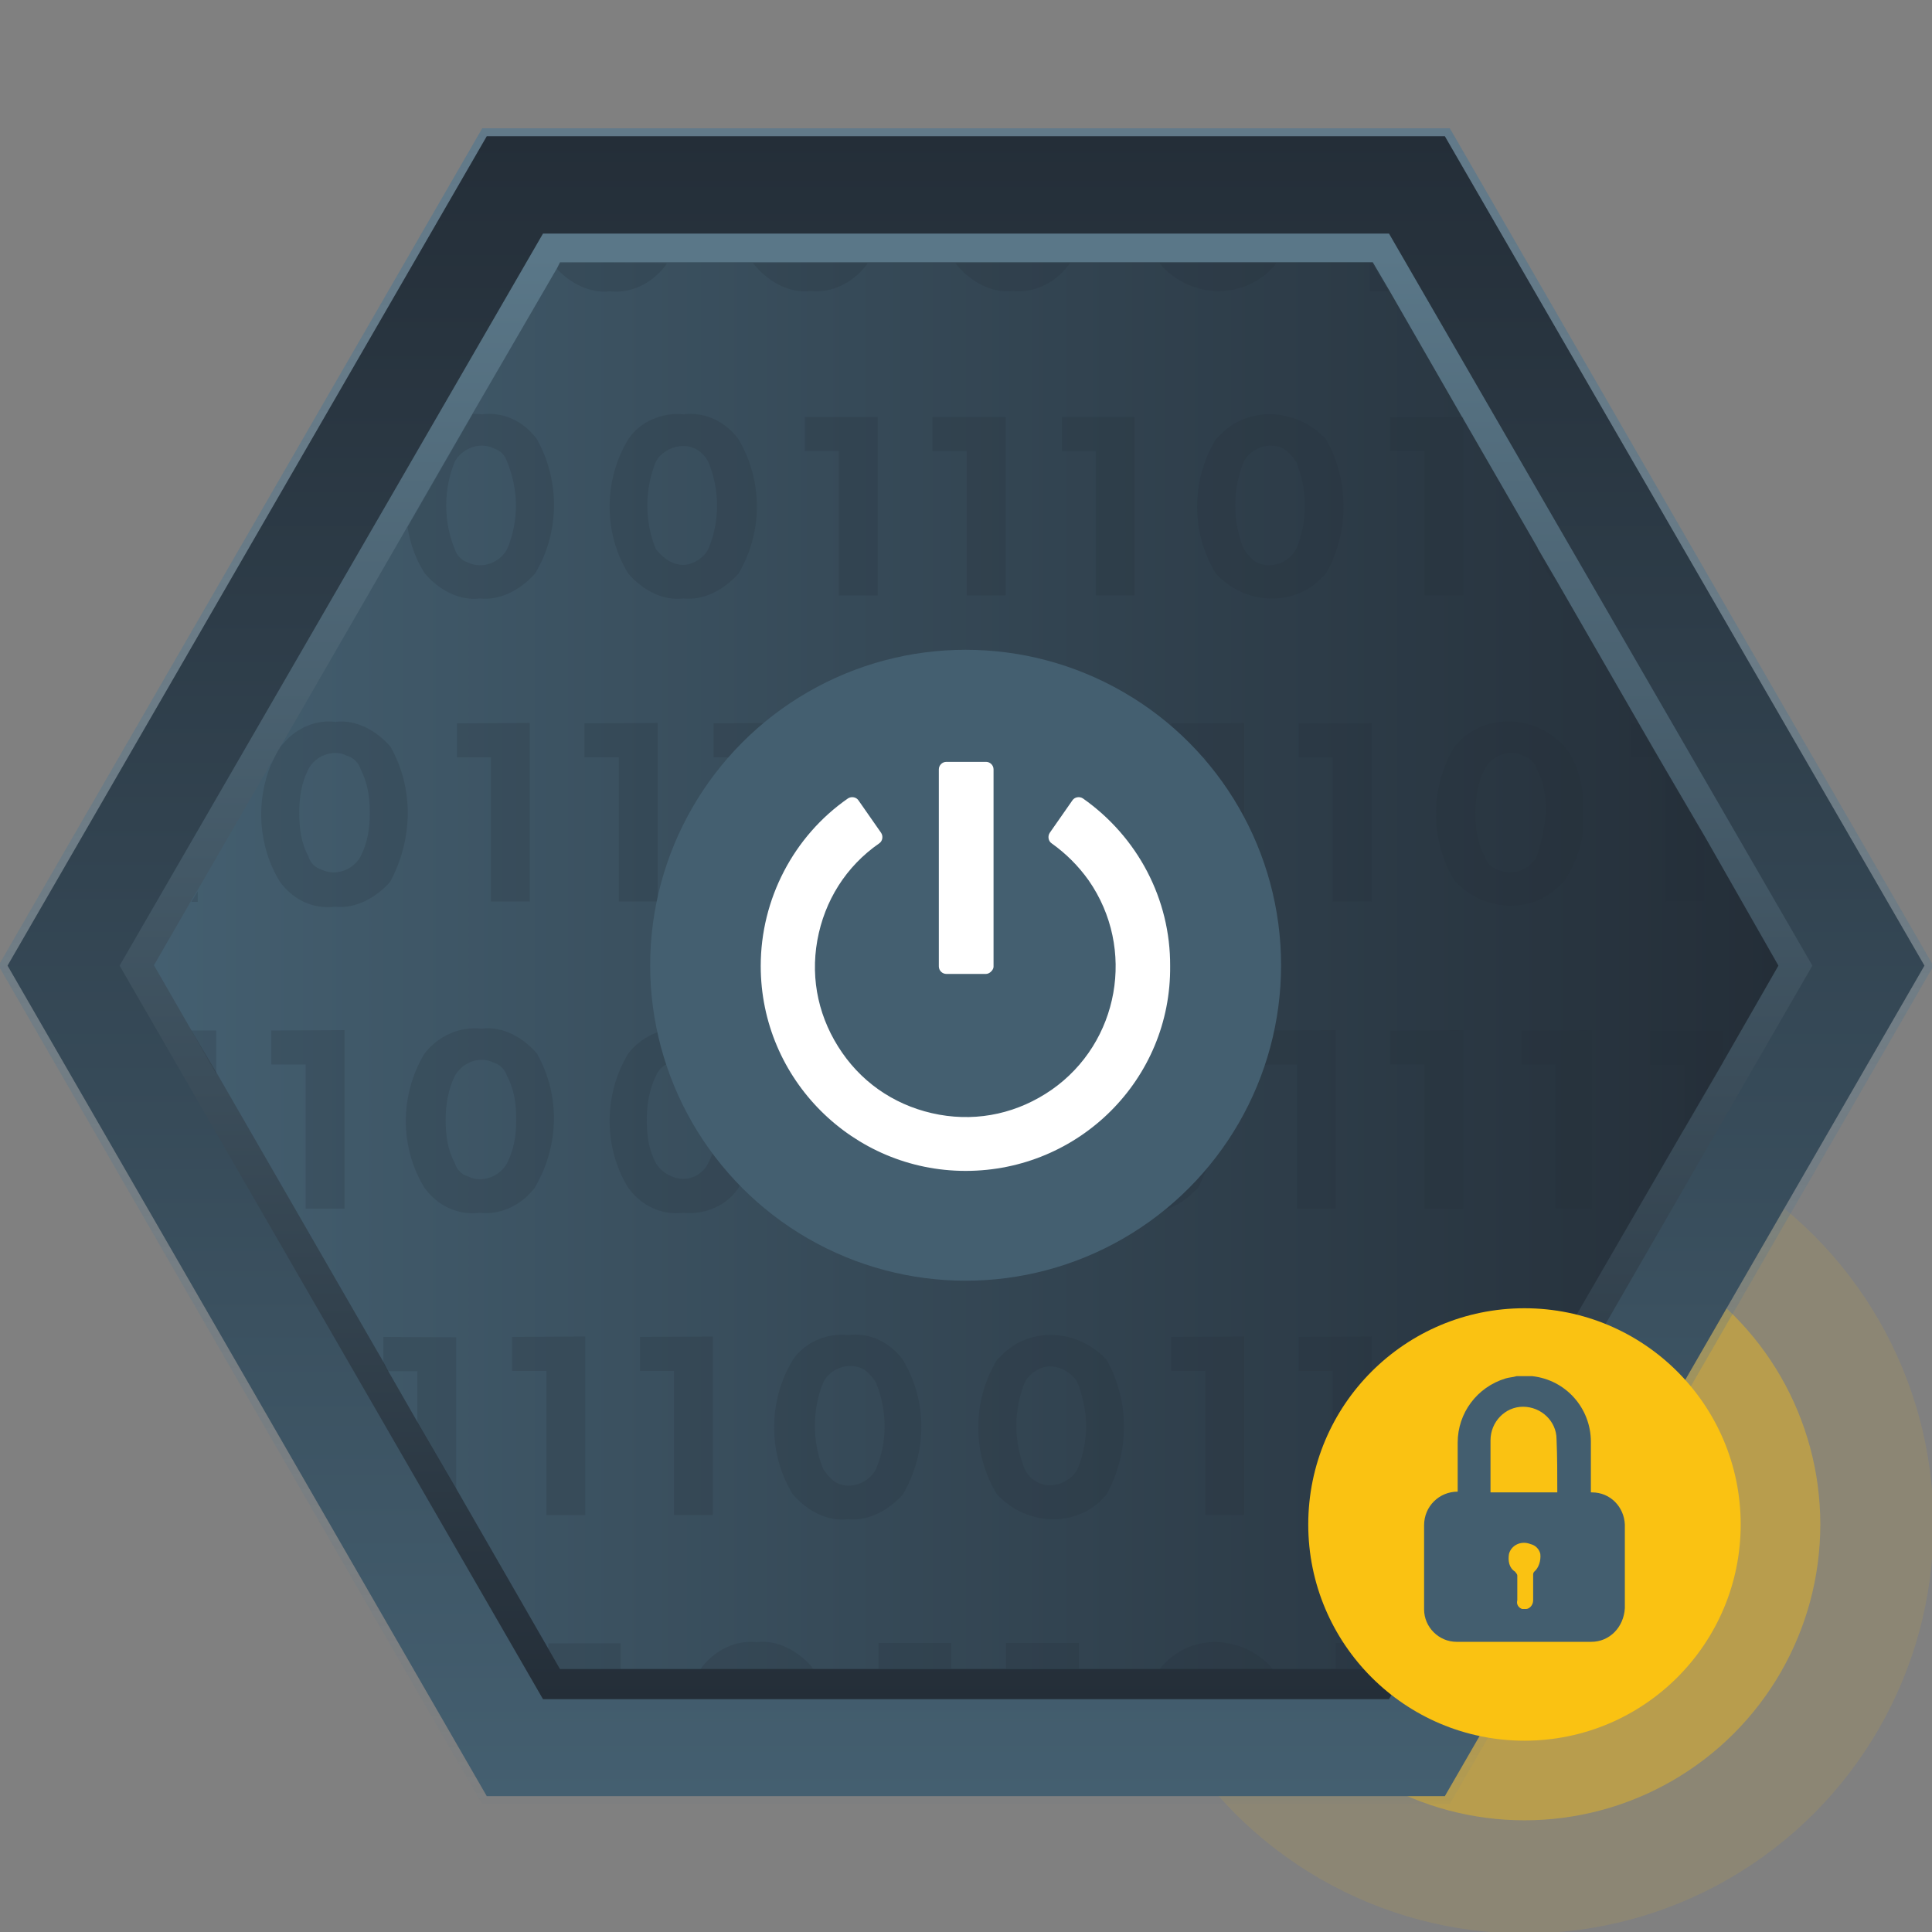 <svg version="1.1" id="Layer_1" xmlns="http://www.w3.org/2000/svg" x="0" y="0" viewBox="0 0 512 512" xml:space="preserve"><rect x="0" y="0" width="512" height="512" fill="#808080" stroke="none"/><style>.st1{fill:#fac212}.st10{fill:#fff}</style><circle class="st1" cx="404" cy="404" r="108.4" opacity=".1"/><circle class="st1" cx="404" cy="404" r="78.4" opacity=".4"/><linearGradient id="SVGID_1_" gradientUnits="userSpaceOnUse" x1="256" y1="516.616" x2="256" y2="3.745" gradientTransform="matrix(1 0 0 -1 0 512)"><stop offset="0" stop-color="#5f798a"/><stop offset="1" stop-color="#5f798a" stop-opacity="0"/></linearGradient><path d="M384.2 478.1H127.8L-.4 255.9 127.8 34h256.4l.6 1 127.6 221-.6 1-127.6 221.1zm-254-4.1h251.6l125.9-218.1L381.9 38.1H130.2L4.4 255.9 130.2 474z" fill="url(#SVGID_1_)"/><linearGradient id="SVGID_00000054235460996378342390000014216813622018001584_" gradientUnits="userSpaceOnUse" x1="256" y1="476.028" x2="256" y2="36.072"><stop offset="0" stop-color="#445f70"/><stop offset="1" stop-color="#242e38"/></linearGradient><path fill="url(#SVGID_00000054235460996378342390000014216813622018001584_)" d="M382.9 36.1H129L2 255.9 129 476h253.9L510 255.9z"/><linearGradient id="SVGID_00000063634499345700524050000013013303697212485008_" gradientUnits="userSpaceOnUse" x1="256" y1="61.866" x2="256" y2="450.337"><stop offset=".014" stop-color="#5a7788"/><stop offset="1" stop-color="#242e38"/></linearGradient><path fill="url(#SVGID_00000063634499345700524050000013013303697212485008_)" d="M368.1 61.9H143.9l-112.2 194 112.2 194.4h224.2l112.2-194.4z"/><linearGradient id="SVGID_00000034054460330307076600000009150002408667540109_" gradientUnits="userSpaceOnUse" x1="40.735" y1="255.946" x2="471.265" y2="255.946"><stop offset="0" stop-color="#445f70"/><stop offset="1" stop-color="#242e38"/></linearGradient><path d="M471.3 255.9l-14.8 25.8-10.3 17.7-34 58.7-5.2 8.9-13.4 23.3-4.5 7.8-21.7 37.4-3.9 6.8H148.4l-3.1-5.4-24.4-42.4-10.3-17.7-7.8-13.6-1.1-2.1-44.3-76.8-6.7-11.3-9.9-17.2 9.8-17 1.7-2.8 19.6-33.9c0-.1 0-.1.1-.1l3-5.3 33-57.2 17.3-30 22.3-38.4.8-1.6h215.4l4.4 7.5 19.2 33.4.6 1 19.5 33.8v.1l5.2 8.9 21.5 37.3 5.2 9 2.1 3.6 10.3 17.6 19.5 34.2z" fill="url(#SVGID_00000034054460330307076600000009150002408667540109_)"/><path d="M354 435.4v6.8h9.6l3.9-6.8H354zm-17.1 6.4c-7.3-7.9-19.5-9-27.3-1.9l-1.9 1.9c-.1.2-.3.4-.3.6h29.8c.1-.1-.2-.5-.3-.6zm-70.3-6.4v6.8h19.3v-6.8h-19.3zm-33.8 0v6.8h19.3v-6.8h-19.3zm-17.6 6.4c-3.6-4.2-9.1-7.3-14.6-6.6-5.5-.6-10.9 1.9-14.6 6.6-.1.2-.3.4-.3.6h30c-.3-.1-.5-.5-.5-.6zm-69.9-6.4v1.5l3.1 5.4h16.1v-6.8h-19.2zm241.4-77.3l-1.9 1.9c-6 10.9-6 24.2.6 35 1.1 1.2 2.3 2.2 3.6 3.1l4.5-7.8c-.2-.3-.4-.6-.7-.9-3-7.3-3-15.8 0-23.1 1.9-3.6 6.6-5.4 10.3-3.6 1.2.6 2.4 1.8 3.6 3.6.1.2.2.5.3.7l5.2-8.9c-7.4-6.2-18.3-6.7-25.5 0zm-42.5-3.8v9h9v38.2h10.3v-47.3l-19.3.1zm-33.8 0v9h9v38.2h10.3v-47.3l-19.3.1zm-17.1 6.1c-7.3-7.9-19.4-9-27.2-1.9l-1.9 1.9c-6.6 10.9-6.6 24.9 0 35.6 7.3 7.9 19.5 9 27.3 1.9l1.8-1.9c6.1-11.3 6.1-24.6 0-35.6zm-7.8 29c-1.2 2.4-4.2 4.2-7.3 4.2-3 0-5.5-1.9-6.6-4.2-3-7.3-3-15.8 0-23.1 1.2-2.4 4.2-4.2 6.6-4.2 3 0 6 1.9 7.3 4.2 3.1 7.6 3.1 16 0 23.1zm-46.2-29c-3.6-4.9-9-7.3-14.6-6.6-5.5-.6-11.5 1.9-14.6 6.6-6.6 10.9-6.6 24.9 0 35.6 3.6 4.2 9 7.3 14.6 6.6 5.4.6 10.9-2.4 14.6-6.6 6.5-11.3 6.5-24.6 0-35.6zm-7.2 29c-1.9 3.6-6.6 5.4-10.3 3.6-1.2-.6-2.4-1.9-3.6-3.6-3-7.3-3-15.8 0-23.1 1.8-3.6 6.6-5.4 10.3-3.6 1.2.6 2.4 1.8 3.6 3.6 3.1 7.6 3.1 16 0 23.1zm-62.5-35.1v9h9v38.2h10.3v-47.3l-19.3.1zm-33.9 0v9h9.1v38.2h10.3v-47.3l-19.4.1zm-34.1 0v7l1.1 2.1h7.9V377l10.3 17.7v-40.3l-19.3-.1zm335.6-81.2v9h9.1v17.3l10.3-17.7v-8.6h-19.4zm-34 0v9h9v38.2h9.6V273l-18.6.1zm-34.8 0v9h9.1v38.2h10.3V273l-19.4.1zm-33.7 0v9h9v38.2H354V273l-19.3.1zm-17.2 6.1c-7.3-7.9-19.5-9-27.3-1.9l-1.8 1.9c-6.6 10.9-6.6 24.9 0 35.6 7.3 7.9 19.4 9 27.2 1.8l1.9-1.8c6-11.4 6-24.8 0-35.6zm-7.6 29c-1.2 2.4-4.2 4.2-6.6 4.2-3 0-6-1.9-7.3-4.2-1.9-3.6-2.4-7.3-2.4-11.5 0-3.6.6-7.9 2.4-11.5 1.2-3 4.2-4.2 7.3-4.2 3 0 5.5 1.9 6.6 4.2 1.9 3.6 2.4 7.3 2.4 11.5-.3 4.3-1.4 7.9-2.4 11.5zm-62.8-35.1v9h9.1v38.2h10.3V273l-19.4.1zm-33.8 0v9h9v38.2h10.3V273l-19.3.1zm-17.6 6.1c-3.6-4.2-9.1-7.3-14.6-6.6-5.5-.6-11.5 2.4-14.6 6.6-6.6 10.9-6.6 24.9 0 35.6 3.6 4.9 9 7.3 14.6 6.6 5.5.6 11.5-1.8 14.6-6.6 6.5-11.4 6.5-24.8 0-35.6zm-8 29c-1.2 2.4-3.6 4.2-6.6 4.2s-6-1.9-7.3-4.2c-1.9-3.6-2.4-7.3-2.4-11.5 0-3.6.6-7.9 2.4-11.5 1.2-3 4.2-4.2 7.3-4.2s5.4 1.9 6.6 4.2c1.9 3.6 2.4 7.3 2.4 11.5.2 4.3-.5 7.9-2.4 11.5zm-45.4-29c-3.6-4.2-9-7.3-14.6-6.6-6-.6-11.5 1.9-15.2 6.6-6.6 10.9-6.6 24.9 0 35.6 3.6 4.9 9 7.3 14.6 6.6 5.4.6 10.9-1.8 14.6-6.6 6.7-11.4 6.7-24.8.6-35.6zm-7.9 29c-1.9 3.6-6.6 5.4-10.3 3.6-1.9-.6-3-1.8-3.6-3.6-1.9-3.6-2.4-7.3-2.4-11.5 0-3.6.6-7.9 2.4-11.5 1.9-3.6 6.6-5.5 10.3-3.6 1.9.6 3 1.9 3.6 3.6 1.9 3.6 2.4 7.3 2.4 11.5 0 4.3-.6 7.9-2.4 11.5zm-62.5-35.1v9H81v38.2h10.3V273l-19.4.1zm-21.2 0l6.6 11.5v-11.5h-6.6zm390.7-68.8v34.6h10.3v-17l-10.3-17.6zm-7.3-12.6h-1.8v9h6.9l-5.1-9zm-19.5 6.1c-7.3-7.9-19.4-9-27.3-1.9l-1.8 1.9c-6.6 10.9-6.6 24.9 0 35.6 7.3 7.9 19.4 9 27.2 1.9l1.9-1.9c2.4-3.6 4.2-7.9 4.9-12.7v-10c-.7-5-1.9-9.2-4.9-12.9zm-7.3 29.1c-1.9 3.6-6.6 5.4-10.3 3.6-1.9-.6-3-1.8-3.6-3.6-1.9-3.6-2.4-7.3-2.4-11.5s.6-7.9 2.4-11.5c1.8-3.6 6.6-5.5 10.3-3.6 1.9.6 3 1.9 3.6 3.6 1.9 3.6 2.4 7.3 2.4 11.5-.5 4.1-1.2 7.9-2.4 11.5zm-63.1-35.2v9h9v38.2h10.3v-47.3l-19.3.1zm-33.8 0v9h9v38.2h10.3v-47.3l-19.3.1zm-17.1 6.2c-7.3-7.9-19.4-9-27.2-1.9l-1.9 1.9c-6.6 10.9-6.6 24.9 0 35.6 7.3 7.9 19.5 9 27.3 1.8l1.8-1.8c6.1-11.4 6.1-24.8 0-35.6zm-7.8 29c-1.2 3-4.2 4.2-7.3 4.2-3 0-5.5-1.9-6.6-4.2-1.9-3.6-2.4-7.3-2.4-11.5s.6-7.9 2.4-11.5c1.2-3 3.6-4.2 6.6-4.2 3 0 6 1.9 7.3 4.2 1.9 3.6 2.4 7.3 2.4 11.5.1 4.1-1.2 7.9-2.4 11.5zM223 191.7v9h9v38.2h10.3v-47.3l-19.3.1zm-33.9 0v9h9v38.2h10.3v-47.3l-19.3.1zm-34.2 0v9h9.1v38.2h10.3v-47.3l-19.4.1zm-33.8 0v9h9v38.2h10.3v-47.3l-19.3.1zm-17.6 6.2c-3.6-4.2-9.1-7.3-14.6-6.6-5.1-.6-10.2 1.5-13.8 5.7-.3.3-.5.6-.8.9-.8 1.3-1.6 2.8-2.3 4.4 0 .1 0 .1-.1.1-4.2 10-3.5 21.9 2.3 31.3 3.6 4.9 9 7.3 14.6 6.6 5.4.6 10.9-2.4 14.6-6.6 6.2-11.6 6.2-25 .1-35.8zm-7.9 29c-1.9 3.6-6.6 5.4-10.3 3.6-1.9-.6-3-1.8-3.6-3.6-1.9-3.6-2.4-7.3-2.4-11.5s.6-7.9 2.4-11.5c1.8-3.6 6.6-5.5 10.3-3.6 1.9.6 3 1.9 3.6 3.6 1.8 3.6 2.4 7.3 2.4 11.5 0 4.1-.6 7.9-2.4 11.5zM50.7 239h1.7v-2.8l-1.7 2.8zm356.5-93.7c.7 2.4 1.9 4.7 3.1 6.8.6.7 1.2 1.5 2.1 2.2l-5.2-9zm-38.8-34.8v9h9.1v38.3h10.3v-47.3h-19.4zm-17 5.9c-7.3-7.9-19.5-9-27.3-1.9l-1.9 1.9c-6.6 10.9-6.6 24.9 0 35.6 7.3 7.9 19.5 9 27.3 1.9l1.9-1.9c6.2-10.9 6.2-24.7 0-35.6zm-7.9 29.1c-1.9 3.6-6.6 5.4-10.3 3.6-1.2-.6-2.4-1.9-3.6-3.6-3-7.3-3-15.8 0-23.1 1.8-3.6 6.6-5.4 10.3-3.6 1.2.6 2.4 1.8 3.6 3.6 3.1 7.5 3.1 15.8 0 23.1zm-62.1-35v9h9v38.3h10.3v-47.3h-19.3zm-34.3 0v9h9.1v38.3h10.3v-47.3h-19.4zm-33.8 0v9h9v38.3h10.3v-47.3h-19.3zm-17.6 5.9c-3.6-4.9-9.1-7.3-14.6-6.6-5.5-.6-11.5 1.9-14.6 6.6-6.6 10.9-6.6 24.9 0 35.6 3.6 4.2 9 7.3 14.6 6.6 5.5.6 10.9-2.4 14.6-6.6 6.5-10.9 6.5-24.7 0-35.6zm-8 29.1c-1.2 2.4-4.2 4.2-6.6 4.2-3 0-5.5-1.9-7.3-4.2-3-7.3-3-15.8 0-23.1 1.2-2.4 4.2-4.2 7.3-4.2s5.4 1.9 6.6 4.2c3.1 7.5 3.1 15.8 0 23.1zm-45.4-29.1c-3.6-4.9-9-7.3-14.6-6.6-.8-.1-1.6-.1-2.4-.1l-17.3 30c.7 4.4 2.2 8.6 4.6 12.3 3.6 4.2 9 7.3 14.6 6.6 5.4.6 10.9-2.4 14.6-6.6 6.6-10.9 6.6-24.7.5-35.6zm-7.9 29.1c-1.9 3.6-6.6 5.4-10.3 3.6-1.9-.6-3-1.9-3.6-3.6-3-7.3-3-15.8 0-23.1 1.9-3.6 6.6-5.4 10.3-3.6 1.9.6 3 1.8 3.6 3.6 3.1 7.5 3.1 15.8 0 23.1zm229.2-75.8h-.5v7.5h4.9l-4.4-7.5zm-56.2 0c.1.3.3.6.5.8 7.3 7.9 19.5 9 27.9 1.9l1.9-1.9c.2-.3.3-.5.5-.8h-30.8zm-54.1 0c.1.3.3.6.5.8 3.6 4.2 9.1 7.3 14.6 6.6 5.5.6 10.9-1.9 14.6-6.6.2-.3.4-.5.5-.8h-30.2zm-53.7 0c.2.3.4.6.6.8 3.6 4.2 9 7.3 14.6 6.6 5.4.6 10.9-1.9 14.6-6.6.2-.3.4-.5.5-.8h-30.3zm-51.2 0l-.8 1.6c3.6 3.8 8.8 6.5 14 5.9 5.5.6 10.9-1.9 14.6-6.6.2-.3.4-.5.5-.8-.1-.2-28.3-.2-28.3-.1z" opacity=".2" fill="#242e38"/><path fill="none" d="M363.6 69.7H148.4L40.8 255.9l107.6 186.5h215.2l107.7-186.5z"/><circle cx="255.9" cy="255.8" r="83.6" fill="#445f70"/><path class="st10" d="M226.1 213.3l6 8.6c-18.9 13.2-23.5 39.3-10.4 58.2 13.2 19 39.3 23.5 58.2 10.4 18.9-13.2 23.5-39.3 10.4-58.2-2.8-4-6.3-7.5-10.4-10.4l6-8.6c14.1 9.8 22.4 25.8 22.4 42.8 0 28.9-23.4 52.3-52.3 52.3s-52.3-23.4-52.3-52.3c-.1-17.3 8.4-33.1 22.4-42.8zm24.6 42.6v-52.2h10.5V256h-10.5v-.1z"/><path class="st10" d="M255.9 310.3c-29.9 0-54.3-24.3-54.3-54.3 0-17.7 8.7-34.4 23.1-44.4.9-.6 2.2-.4 2.8.5l6 8.6c.6.9.4 2.2-.5 2.8-8.8 6.1-14.5 15.2-16.4 25.7-1.9 10.6.5 21 6.6 29.8s15.2 14.5 25.7 16.4c10.6 1.9 21-.5 29.8-6.6 17.9-12.5 22.4-37.4 9.8-55.5-2.7-3.8-6-7.1-9.8-9.8-.9-.6-1.1-1.9-.5-2.8l6-8.6c.6-.9 1.9-1.1 2.8-.5 14.5 10.2 23.2 26.7 23.1 44.4.3 30-24.1 54.3-54.2 54.3zM225.5 216c-12.4 9.5-19.8 24.3-19.8 40 0 27.8 22.6 50.3 50.3 50.3s50.3-22.6 50.3-50.3c0-15.7-7.4-30.6-19.8-40l-3.7 5.4c3.5 2.7 6.6 5.9 9.2 9.6 13.8 19.8 9.1 47.1-10.8 61-9.6 6.7-21.2 9.3-32.7 7.3-11.5-2.1-21.5-8.5-28.3-18-6.7-9.6-9.3-21.2-7.3-32.7 2-10.9 7.8-20.4 16.4-27.1l-3.8-5.5zm35.8 42.1h-10.5c-1.1 0-2-.9-2-2v-52.2c0-1.1.9-2 2-2h10.5c1.1 0 2 .9 2 2v52.3c0 .8-1 1.9-2 1.9zm-8.5-4.1h6.5v-48.3h-6.5V254z"/><circle class="st1" cx="404" cy="404" r="57.3"/><path d="M421.9 395.5h-.3v-13.4c0-8.9-6.6-16.4-15.5-17.4h-4.2c-1 .3-1.9.3-2.9.6-7.6 2.3-12.7 9.2-12.7 17v13c-4.9 0-8.9 3.9-8.9 8.9v22.3c0 4.7 3.9 8.6 8.6 8.6h35.7c4.9 0 8.6-3.9 8.9-8.9V404c-.2-4.6-3.8-8.5-8.7-8.5zm-15.3 21c-.3.3-.3.6-.3 1v6.6c0 1.3-1 2.3-1.9 2.3h-1c-1-.3-1.6-1.3-1.3-2.3v-6.6c0-.3-.3-.6-.6-1-1.6-1-1.9-2.9-1.6-4.7.6-2.3 3.2-3.6 5.7-2.6 1.3.3 2.3 1.3 2.6 2.6.2 1.7-.4 3.7-1.6 4.7zm6.1-21H395v-13.8c0-4.9 3.9-8.9 8.6-8.9 4.9 0 8.9 3.9 8.9 8.6.2 4.7.2 9.1.2 14.1z" fill="#435e6f"/></svg>